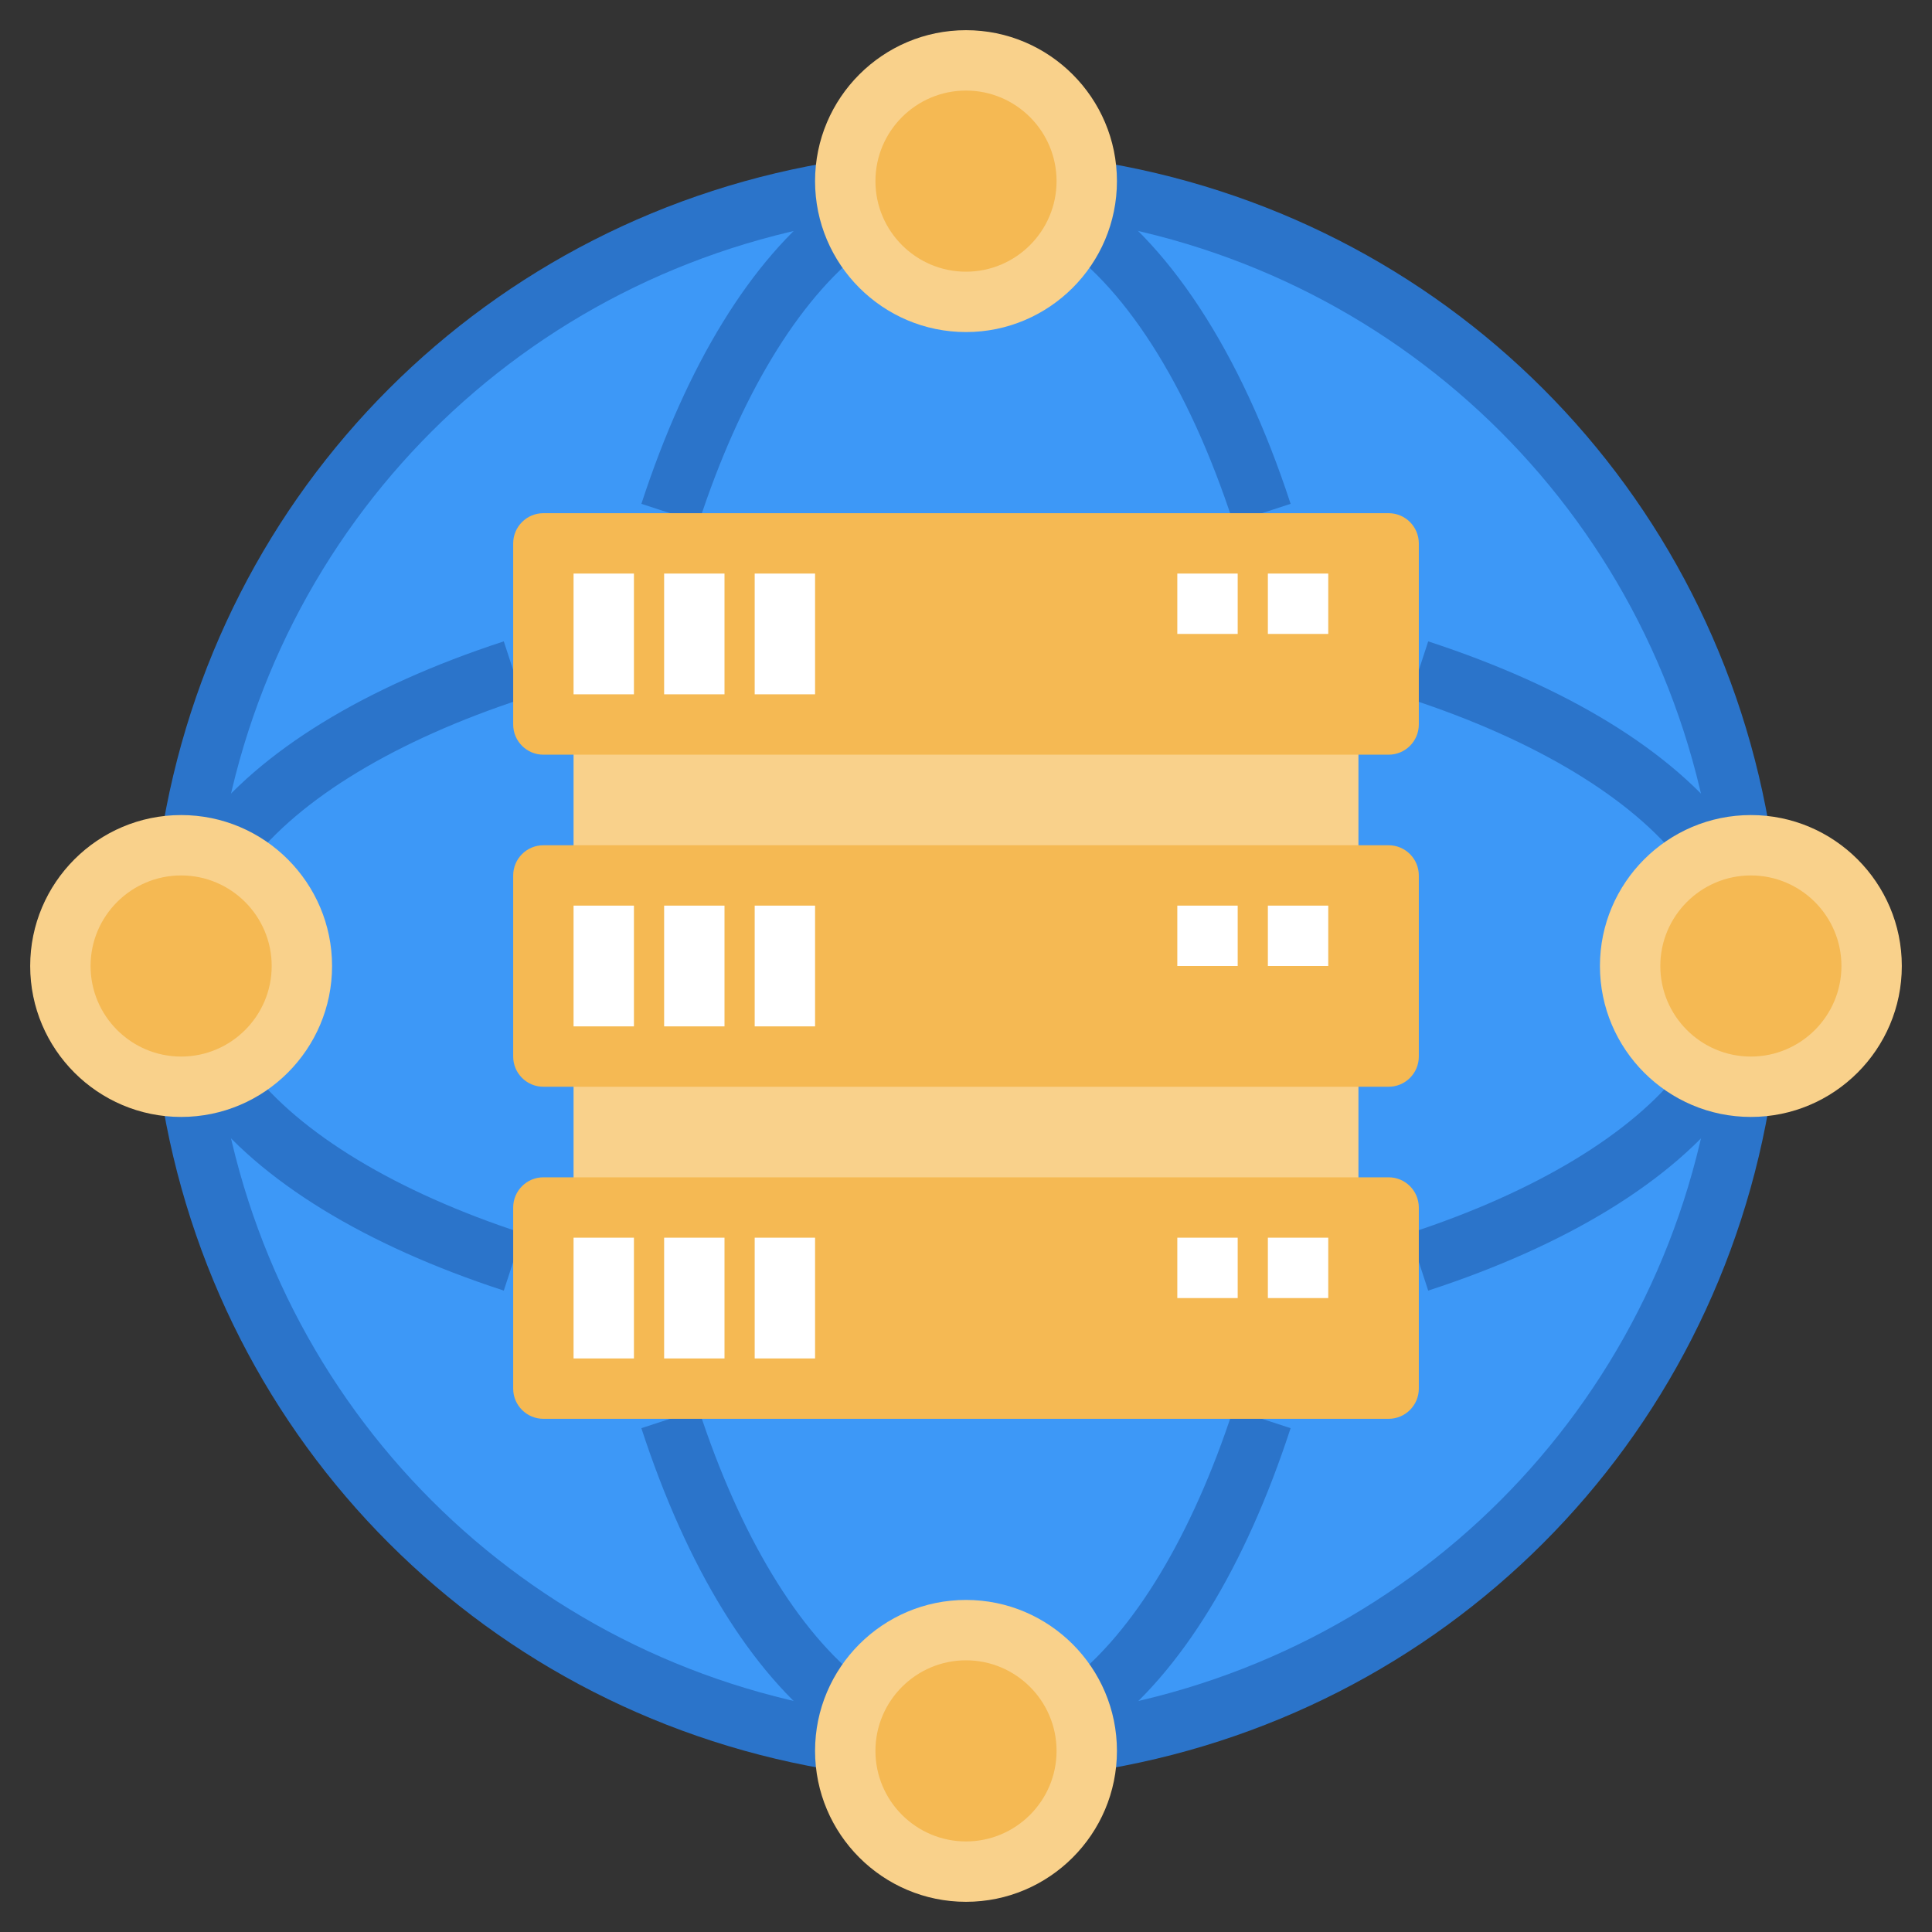 <svg id="Layer_3" enable-background="new 0 0 64 64" height="512" viewBox="0 0 64 64" width="512" xmlns="http://www.w3.org/2000/svg"><rect x="0" y="0" width="64" height="64" fill="#333333" stroke="none"/><g><circle cx="32" cy="32" fill="#3d98f7" r="26"/><g><path d="m56.706 28.152c-1.669-10.807-10.051-19.189-20.859-20.858l.306-1.977c11.673 1.803 20.727 10.856 22.53 22.53z" fill="#2b74ca"/></g><g><path d="m36.153 58.683-.306-1.977c10.808-1.669 19.19-10.051 20.859-20.858l1.977.305c-1.803 11.673-10.857 20.727-22.53 22.53z" fill="#2b74ca"/></g><g><path d="m27.847 58.683c-11.673-1.803-20.727-10.857-22.53-22.531l1.977-.305c1.669 10.808 10.051 19.189 20.859 20.858z" fill="#2b74ca"/></g><g><path d="m7.294 28.152-1.977-.305c1.803-11.673 10.857-20.727 22.53-22.53l.306 1.977c-10.808 1.669-19.19 10.051-20.859 20.858z" fill="#2b74ca"/></g><g><path d="m23.148 17.311-1.901-.621c1.509-4.622 3.635-8.081 6.146-10.004l1.216 1.588c-2.158 1.651-4.097 4.861-5.461 9.037z" fill="#2b74ca"/></g><g><path d="m27.392 57.314c-2.511-1.923-4.636-5.382-6.146-10.004l1.901-.621c1.364 4.176 3.303 7.386 5.46 9.037z" fill="#2b74ca"/></g><g><path d="m36.608 57.314-1.216-1.588c2.157-1.651 4.096-4.861 5.46-9.037l1.901.621c-1.509 4.623-3.634 8.082-6.145 10.004z" fill="#2b74ca"/></g><g><path d="m40.852 17.311c-1.504-4.606-3.661-7.966-6.072-9.461l1.054-1.699c2.812 1.742 5.269 5.485 6.919 10.539z" fill="#2b74ca"/></g><g><path d="m55.727 28.608c-1.652-2.157-4.861-4.097-9.037-5.461l.621-1.9c4.622 1.51 8.081 3.635 10.004 6.145z" fill="#2b74ca"/></g><g><path d="m8.273 28.608-1.588-1.217c1.923-2.51 5.382-4.635 10.004-6.145l.621 1.9c-4.175 1.366-7.385 3.305-9.037 5.462z" fill="#2b74ca"/></g><g><path d="m16.689 42.753c-4.622-1.51-8.081-3.635-10.003-6.145l1.588-1.217c1.652 2.157 4.861 4.097 9.037 5.461z" fill="#2b74ca"/></g><g><path d="m47.311 42.753-.621-1.9c4.176-1.364 7.385-3.304 9.037-5.461l1.588 1.217c-1.923 2.509-5.382 4.634-10.004 6.144z" fill="#2b74ca"/></g><g fill="#f5b953"><circle cx="32" cy="6" r="4"/><circle cx="32" cy="58" r="4"/><circle cx="6" cy="32" r="4"/><circle cx="58" cy="32" r="4"/></g><g><path d="m32 11c-2.757 0-5-2.243-5-5s2.243-5 5-5 5 2.243 5 5-2.243 5-5 5zm0-8c-1.654 0-3 1.346-3 3s1.346 3 3 3 3-1.346 3-3-1.346-3-3-3z" fill="#f9d18b"/></g><g><path d="m32 63c-2.757 0-5-2.243-5-5s2.243-5 5-5 5 2.243 5 5-2.243 5-5 5zm0-8c-1.654 0-3 1.346-3 3s1.346 3 3 3 3-1.346 3-3-1.346-3-3-3z" fill="#f9d18b"/></g><g><path d="m6 37c-2.757 0-5-2.243-5-5s2.243-5 5-5 5 2.243 5 5-2.243 5-5 5zm0-8c-1.654 0-3 1.346-3 3s1.346 3 3 3 3-1.346 3-3-1.346-3-3-3z" fill="#f9d18b"/></g><g><path d="m58 37c-2.757 0-5-2.243-5-5s2.243-5 5-5 5 2.243 5 5-2.243 5-5 5zm0-8c-1.654 0-3 1.346-3 3s1.346 3 3 3 3-1.346 3-3-1.346-3-3-3z" fill="#f9d18b"/></g><path d="m19 35h26v5h-26z" fill="#f9d18b"/><path d="m19 24h26v5h-26z" fill="#f9d18b"/><path d="m46 39h-28c-.552 0-1 .448-1 1v6c0 .552.448 1 1 1h28c.552 0 1-.448 1-1v-6c0-.552-.448-1-1-1z" fill="#f5b953"/><path d="m46 28h-28c-.552 0-1 .448-1 1v6c0 .552.448 1 1 1h28c.552 0 1-.448 1-1v-6c0-.552-.448-1-1-1z" fill="#f5b953"/><path d="m46 17h-28c-.552 0-1 .448-1 1v6c0 .552.448 1 1 1h28c.552 0 1-.448 1-1v-6c0-.552-.448-1-1-1z" fill="#f5b953"/><g><path d="m19 41h2v4h-2z" fill="#fff"/></g><g><path d="m22 41h2v4h-2z" fill="#fff"/></g><g><path d="m25 41h2v4h-2z" fill="#fff"/></g><g><path d="m42 41h2v2h-2z" fill="#fff"/></g><g><path d="m39 41h2v2h-2z" fill="#fff"/></g><g><path d="m19 30h2v4h-2z" fill="#fff"/></g><g><path d="m22 30h2v4h-2z" fill="#fff"/></g><g><path d="m25 30h2v4h-2z" fill="#fff"/></g><g><path d="m42 30h2v2h-2z" fill="#fff"/></g><g><path d="m39 30h2v2h-2z" fill="#fff"/></g><g><path d="m19 19h2v4h-2z" fill="#fff"/></g><g><path d="m22 19h2v4h-2z" fill="#fff"/></g><g><path d="m25 19h2v4h-2z" fill="#fff"/></g><g><path d="m42 19h2v2h-2z" fill="#fff"/></g><g><path d="m39 19h2v2h-2z" fill="#fff"/></g></g></svg>